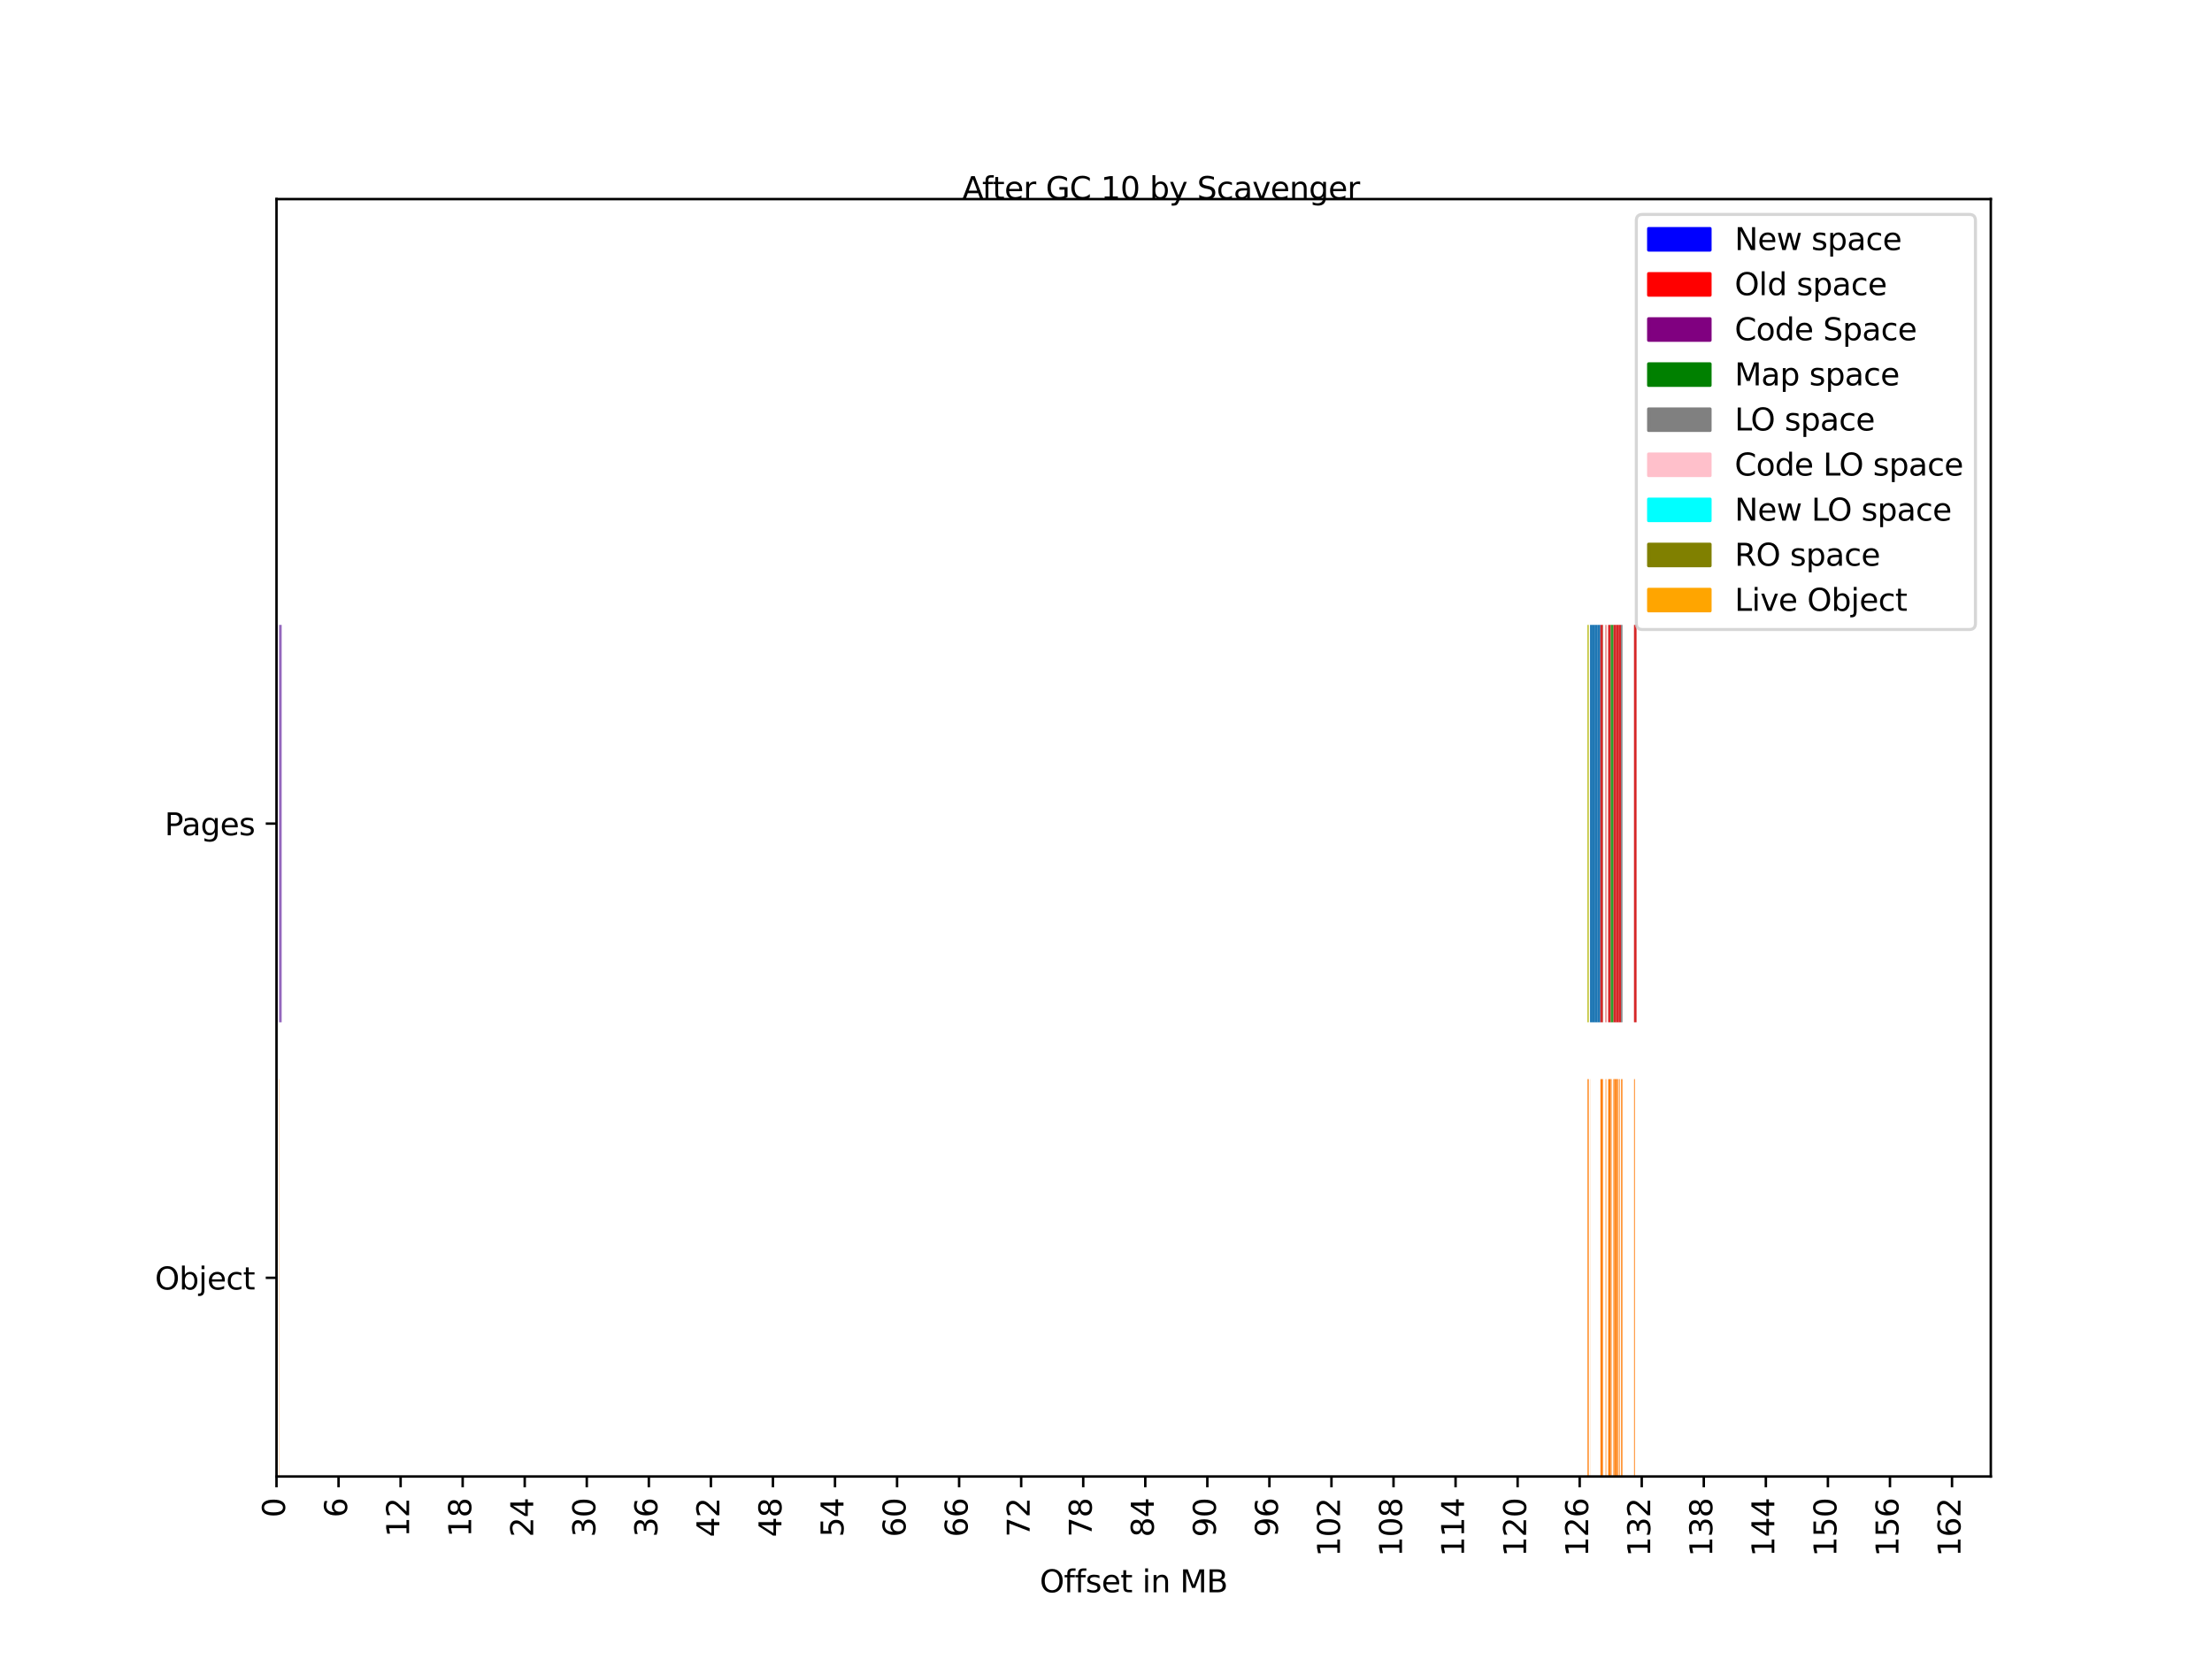 <?xml version="1.0" encoding="utf-8" standalone="no"?>
<!DOCTYPE svg PUBLIC "-//W3C//DTD SVG 1.1//EN"
  "http://www.w3.org/Graphics/SVG/1.1/DTD/svg11.dtd">
<svg height="540pt" version="1.1" viewBox="0 0 720 540" width="720pt" xmlns="http://www.w3.org/2000/svg" xmlns:xlink="http://www.w3.org/1999/xlink">
 <defs>
  <style type="text/css">*{stroke-linecap:butt;stroke-linejoin:round;}</style>
 </defs>
 <g id="figure_1">
  <g id="patch_1">
   <path d="M 0 540 
L 720 540 
L 720 0 
L 0 0 
z
" style="fill:#ffffff;"/>
  </g>
  <g id="axes_1">
   <g id="patch_2">
    <path d="M 90 480.6 
L 648 480.6 
L 648 64.8 
L 90 64.8 
z
" style="fill:#ffffff;"/>
   </g>
   <g id="BrokenBarHCollection_1">
    <path clip-path="url(#pa0521a12d8)" d="M 517.548 332.76 
L 517.548 203.4 
L 518.389 203.4 
L 518.389 332.76 
L 517.548 332.76 
z
" style="fill:#1f77b4;"/>
    <path clip-path="url(#pa0521a12d8)" d="M 518.389 332.76 
L 518.389 203.4 
L 519.231 203.4 
L 519.231 332.76 
L 518.389 332.76 
z
" style="fill:#1f77b4;"/>
    <path clip-path="url(#pa0521a12d8)" d="M 519.231 332.76 
L 519.231 203.4 
L 520.072 203.4 
L 520.072 332.76 
L 519.231 332.76 
z
" style="fill:#1f77b4;"/>
    <path clip-path="url(#pa0521a12d8)" d="M 520.072 332.76 
L 520.072 203.4 
L 520.914 203.4 
L 520.914 332.76 
L 520.072 332.76 
z
" style="fill:#1f77b4;"/>
   </g>
   <g id="BrokenBarHCollection_2">
    <path clip-path="url(#pa0521a12d8)" d="M 520.914 332.76 
L 520.914 203.4 
L 521.756 203.4 
L 521.756 332.76 
L 520.914 332.76 
z
" style="fill:#d62728;"/>
    <path clip-path="url(#pa0521a12d8)" d="M 522.597 332.76 
L 522.597 203.4 
L 522.847 203.4 
L 522.847 332.76 
L 522.597 332.76 
z
" style="fill:#d62728;"/>
    <path clip-path="url(#pa0521a12d8)" d="M 525.964 332.76 
L 525.964 203.4 
L 526.805 203.4 
L 526.805 332.76 
L 525.964 332.76 
z
" style="fill:#d62728;"/>
    <path clip-path="url(#pa0521a12d8)" d="M 525.122 332.76 
L 525.122 203.4 
L 525.964 203.4 
L 525.964 332.76 
L 525.122 332.76 
z
" style="fill:#d62728;"/>
    <path clip-path="url(#pa0521a12d8)" d="M 523.439 332.76 
L 523.439 203.4 
L 524.281 203.4 
L 524.281 332.76 
L 523.439 332.76 
z
" style="fill:#d62728;"/>
    <path clip-path="url(#pa0521a12d8)" d="M 531.855 332.76 
L 531.855 203.4 
L 532.697 203.4 
L 532.697 332.76 
L 531.855 332.76 
z
" style="fill:#d62728;"/>
    <path clip-path="url(#pa0521a12d8)" d="M 526.805 332.76 
L 526.805 203.4 
L 527.647 203.4 
L 527.647 332.76 
L 526.805 332.76 
z
" style="fill:#d62728;"/>
   </g>
   <g id="BrokenBarHCollection_3">
    <path clip-path="url(#pa0521a12d8)" d="M 90 332.76 
L 90 203.4 
L 90.276 203.4 
L 90.276 332.76 
L 90 332.76 
z
" style="fill:#9467bd;"/>
    <path clip-path="url(#pa0521a12d8)" d="M 90.842 332.76 
L 90.842 203.4 
L 91.683 203.4 
L 91.683 332.76 
L 90.842 332.76 
z
" style="fill:#9467bd;"/>
   </g>
   <g id="BrokenBarHCollection_4">
    <path clip-path="url(#pa0521a12d8)" d="M 521.756 332.76 
L 521.756 203.4 
L 521.795 203.4 
L 521.795 332.76 
L 521.756 332.76 
z
" style="fill:#2ca02c;"/>
    <path clip-path="url(#pa0521a12d8)" d="M 524.281 332.76 
L 524.281 203.4 
L 525.122 203.4 
L 525.122 332.76 
L 524.281 332.76 
z
" style="fill:#2ca02c;"/>
   </g>
   <g id="BrokenBarHCollection_5">
    <path clip-path="url(#pa0521a12d8)" d="M 527.647 332.76 
L 527.647 203.4 
L 528.107 203.4 
L 528.107 332.76 
L 527.647 332.76 
z
" style="fill:#7f7f7f;"/>
   </g>
   <g id="BrokenBarHCollection_6"/>
   <g id="BrokenBarHCollection_7"/>
   <g id="BrokenBarHCollection_8">
    <path clip-path="url(#pa0521a12d8)" d="M 516.706 332.76 
L 516.706 203.4 
L 517.14 203.4 
L 517.14 332.76 
L 516.706 332.76 
z
" style="fill:#bcbd22;"/>
   </g>
   <g id="BrokenBarHCollection_9">
    <path clip-path="url(#pa0521a12d8)" d="M 517.574 480.6 
L 517.574 351.24 
L 517.61 351.24 
L 517.61 480.6 
L 517.574 480.6 
z
" style="fill:#ff7f0e;"/>
   </g>
   <g id="BrokenBarHCollection_10">
    <path clip-path="url(#pa0521a12d8)" d="M 520.94 480.6 
L 520.94 351.24 
L 521.755 351.24 
L 521.755 480.6 
L 520.94 480.6 
z
" style="fill:#ff7f0e;"/>
    <path clip-path="url(#pa0521a12d8)" d="M 522.624 480.6 
L 522.624 351.24 
L 522.839 351.24 
L 522.839 480.6 
L 522.624 480.6 
z
" style="fill:#ff7f0e;"/>
    <path clip-path="url(#pa0521a12d8)" d="M 525.99 480.6 
L 525.99 351.24 
L 526.451 351.24 
L 526.451 480.6 
L 525.99 480.6 
z
" style="fill:#ff7f0e;"/>
    <path clip-path="url(#pa0521a12d8)" d="M 526.45 480.6 
L 526.45 351.24 
L 526.451 351.24 
L 526.451 480.6 
L 526.45 480.6 
z
" style="fill:#ff7f0e;"/>
    <path clip-path="url(#pa0521a12d8)" d="M 526.45 480.6 
L 526.45 351.24 
L 526.452 351.24 
L 526.452 480.6 
L 526.45 480.6 
z
" style="fill:#ff7f0e;"/>
    <path clip-path="url(#pa0521a12d8)" d="M 526.454 480.6 
L 526.454 351.24 
L 526.454 351.24 
L 526.454 480.6 
L 526.454 480.6 
z
" style="fill:#ff7f0e;"/>
    <path clip-path="url(#pa0521a12d8)" d="M 526.454 480.6 
L 526.454 351.24 
L 526.454 351.24 
L 526.454 480.6 
L 526.454 480.6 
z
" style="fill:#ff7f0e;"/>
    <path clip-path="url(#pa0521a12d8)" d="M 526.454 480.6 
L 526.454 351.24 
L 526.458 351.24 
L 526.458 480.6 
L 526.454 480.6 
z
" style="fill:#ff7f0e;"/>
    <path clip-path="url(#pa0521a12d8)" d="M 526.457 480.6 
L 526.457 351.24 
L 526.459 351.24 
L 526.459 480.6 
L 526.457 480.6 
z
" style="fill:#ff7f0e;"/>
    <path clip-path="url(#pa0521a12d8)" d="M 526.46 480.6 
L 526.46 351.24 
L 526.46 351.24 
L 526.46 480.6 
L 526.46 480.6 
z
" style="fill:#ff7f0e;"/>
    <path clip-path="url(#pa0521a12d8)" d="M 526.46 480.6 
L 526.46 351.24 
L 526.464 351.24 
L 526.464 480.6 
L 526.46 480.6 
z
" style="fill:#ff7f0e;"/>
    <path clip-path="url(#pa0521a12d8)" d="M 526.464 480.6 
L 526.464 351.24 
L 526.466 351.24 
L 526.466 480.6 
L 526.464 480.6 
z
" style="fill:#ff7f0e;"/>
    <path clip-path="url(#pa0521a12d8)" d="M 526.467 480.6 
L 526.467 351.24 
L 526.467 351.24 
L 526.467 480.6 
L 526.467 480.6 
z
" style="fill:#ff7f0e;"/>
    <path clip-path="url(#pa0521a12d8)" d="M 526.467 480.6 
L 526.467 351.24 
L 526.467 351.24 
L 526.467 480.6 
L 526.467 480.6 
z
" style="fill:#ff7f0e;"/>
    <path clip-path="url(#pa0521a12d8)" d="M 526.467 480.6 
L 526.467 351.24 
L 526.47 351.24 
L 526.47 480.6 
L 526.467 480.6 
z
" style="fill:#ff7f0e;"/>
    <path clip-path="url(#pa0521a12d8)" d="M 526.47 480.6 
L 526.47 351.24 
L 526.471 351.24 
L 526.471 480.6 
L 526.47 480.6 
z
" style="fill:#ff7f0e;"/>
    <path clip-path="url(#pa0521a12d8)" d="M 526.47 480.6 
L 526.47 351.24 
L 526.473 351.24 
L 526.473 480.6 
L 526.47 480.6 
z
" style="fill:#ff7f0e;"/>
    <path clip-path="url(#pa0521a12d8)" d="M 526.473 480.6 
L 526.473 351.24 
L 526.477 351.24 
L 526.477 480.6 
L 526.473 480.6 
z
" style="fill:#ff7f0e;"/>
    <path clip-path="url(#pa0521a12d8)" d="M 526.477 480.6 
L 526.477 351.24 
L 526.482 351.24 
L 526.482 480.6 
L 526.477 480.6 
z
" style="fill:#ff7f0e;"/>
    <path clip-path="url(#pa0521a12d8)" d="M 526.483 480.6 
L 526.483 351.24 
L 526.488 351.24 
L 526.488 480.6 
L 526.483 480.6 
z
" style="fill:#ff7f0e;"/>
    <path clip-path="url(#pa0521a12d8)" d="M 526.487 480.6 
L 526.487 351.24 
L 526.493 351.24 
L 526.493 480.6 
L 526.487 480.6 
z
" style="fill:#ff7f0e;"/>
    <path clip-path="url(#pa0521a12d8)" d="M 526.496 480.6 
L 526.496 351.24 
L 526.497 351.24 
L 526.497 480.6 
L 526.496 480.6 
z
" style="fill:#ff7f0e;"/>
    <path clip-path="url(#pa0521a12d8)" d="M 526.496 480.6 
L 526.496 351.24 
L 526.505 351.24 
L 526.505 480.6 
L 526.496 480.6 
z
" style="fill:#ff7f0e;"/>
    <path clip-path="url(#pa0521a12d8)" d="M 526.506 480.6 
L 526.506 351.24 
L 526.506 351.24 
L 526.506 480.6 
L 526.506 480.6 
z
" style="fill:#ff7f0e;"/>
    <path clip-path="url(#pa0521a12d8)" d="M 526.506 480.6 
L 526.506 351.24 
L 526.507 351.24 
L 526.507 480.6 
L 526.506 480.6 
z
" style="fill:#ff7f0e;"/>
    <path clip-path="url(#pa0521a12d8)" d="M 526.506 480.6 
L 526.506 351.24 
L 526.506 351.24 
L 526.506 480.6 
L 526.506 480.6 
z
" style="fill:#ff7f0e;"/>
    <path clip-path="url(#pa0521a12d8)" d="M 526.506 480.6 
L 526.506 351.24 
L 526.544 351.24 
L 526.544 480.6 
L 526.506 480.6 
z
" style="fill:#ff7f0e;"/>
    <path clip-path="url(#pa0521a12d8)" d="M 526.542 480.6 
L 526.542 351.24 
L 526.564 351.24 
L 526.564 480.6 
L 526.542 480.6 
z
" style="fill:#ff7f0e;"/>
    <path clip-path="url(#pa0521a12d8)" d="M 526.565 480.6 
L 526.565 351.24 
L 526.638 351.24 
L 526.638 480.6 
L 526.565 480.6 
z
" style="fill:#ff7f0e;"/>
    <path clip-path="url(#pa0521a12d8)" d="M 526.638 480.6 
L 526.638 351.24 
L 526.683 351.24 
L 526.683 480.6 
L 526.638 480.6 
z
" style="fill:#ff7f0e;"/>
    <path clip-path="url(#pa0521a12d8)" d="M 525.148 480.6 
L 525.148 351.24 
L 525.361 351.24 
L 525.361 480.6 
L 525.148 480.6 
z
" style="fill:#ff7f0e;"/>
    <path clip-path="url(#pa0521a12d8)" d="M 525.359 480.6 
L 525.359 351.24 
L 525.359 351.24 
L 525.359 480.6 
L 525.359 480.6 
z
" style="fill:#ff7f0e;"/>
    <path clip-path="url(#pa0521a12d8)" d="M 525.359 480.6 
L 525.359 351.24 
L 525.422 351.24 
L 525.422 480.6 
L 525.359 480.6 
z
" style="fill:#ff7f0e;"/>
    <path clip-path="url(#pa0521a12d8)" d="M 525.425 480.6 
L 525.425 351.24 
L 525.425 351.24 
L 525.425 480.6 
L 525.425 480.6 
z
" style="fill:#ff7f0e;"/>
    <path clip-path="url(#pa0521a12d8)" d="M 525.425 480.6 
L 525.425 351.24 
L 525.45 351.24 
L 525.45 480.6 
L 525.425 480.6 
z
" style="fill:#ff7f0e;"/>
    <path clip-path="url(#pa0521a12d8)" d="M 525.448 480.6 
L 525.448 351.24 
L 525.448 351.24 
L 525.448 480.6 
L 525.448 480.6 
z
" style="fill:#ff7f0e;"/>
    <path clip-path="url(#pa0521a12d8)" d="M 525.448 480.6 
L 525.448 351.24 
L 525.448 351.24 
L 525.448 480.6 
L 525.448 480.6 
z
" style="fill:#ff7f0e;"/>
    <path clip-path="url(#pa0521a12d8)" d="M 525.448 480.6 
L 525.448 351.24 
L 525.48 351.24 
L 525.48 480.6 
L 525.448 480.6 
z
" style="fill:#ff7f0e;"/>
    <path clip-path="url(#pa0521a12d8)" d="M 525.481 480.6 
L 525.481 351.24 
L 525.481 351.24 
L 525.481 480.6 
L 525.481 480.6 
z
" style="fill:#ff7f0e;"/>
    <path clip-path="url(#pa0521a12d8)" d="M 525.481 480.6 
L 525.481 351.24 
L 525.961 351.24 
L 525.961 480.6 
L 525.481 480.6 
z
" style="fill:#ff7f0e;"/>
    <path clip-path="url(#pa0521a12d8)" d="M 523.465 480.6 
L 523.465 351.24 
L 524.162 351.24 
L 524.162 480.6 
L 523.465 480.6 
z
" style="fill:#ff7f0e;"/>
    <path clip-path="url(#pa0521a12d8)" d="M 524.162 480.6 
L 524.162 351.24 
L 524.163 351.24 
L 524.163 480.6 
L 524.162 480.6 
z
" style="fill:#ff7f0e;"/>
    <path clip-path="url(#pa0521a12d8)" d="M 524.162 480.6 
L 524.162 351.24 
L 524.174 351.24 
L 524.174 480.6 
L 524.162 480.6 
z
" style="fill:#ff7f0e;"/>
    <path clip-path="url(#pa0521a12d8)" d="M 524.175 480.6 
L 524.175 351.24 
L 524.182 351.24 
L 524.182 480.6 
L 524.175 480.6 
z
" style="fill:#ff7f0e;"/>
    <path clip-path="url(#pa0521a12d8)" d="M 524.182 480.6 
L 524.182 351.24 
L 524.197 351.24 
L 524.197 480.6 
L 524.182 480.6 
z
" style="fill:#ff7f0e;"/>
    <path clip-path="url(#pa0521a12d8)" d="M 524.198 480.6 
L 524.198 351.24 
L 524.198 351.24 
L 524.198 480.6 
L 524.198 480.6 
z
" style="fill:#ff7f0e;"/>
    <path clip-path="url(#pa0521a12d8)" d="M 524.198 480.6 
L 524.198 351.24 
L 524.198 351.24 
L 524.198 480.6 
L 524.198 480.6 
z
" style="fill:#ff7f0e;"/>
    <path clip-path="url(#pa0521a12d8)" d="M 524.198 480.6 
L 524.198 351.24 
L 524.198 351.24 
L 524.198 480.6 
L 524.198 480.6 
z
" style="fill:#ff7f0e;"/>
    <path clip-path="url(#pa0521a12d8)" d="M 524.198 480.6 
L 524.198 351.24 
L 524.199 351.24 
L 524.199 480.6 
L 524.198 480.6 
z
" style="fill:#ff7f0e;"/>
    <path clip-path="url(#pa0521a12d8)" d="M 524.198 480.6 
L 524.198 351.24 
L 524.198 351.24 
L 524.198 480.6 
L 524.198 480.6 
z
" style="fill:#ff7f0e;"/>
    <path clip-path="url(#pa0521a12d8)" d="M 524.198 480.6 
L 524.198 351.24 
L 524.199 351.24 
L 524.199 480.6 
L 524.198 480.6 
z
" style="fill:#ff7f0e;"/>
    <path clip-path="url(#pa0521a12d8)" d="M 524.198 480.6 
L 524.198 351.24 
L 524.199 351.24 
L 524.199 480.6 
L 524.198 480.6 
z
" style="fill:#ff7f0e;"/>
    <path clip-path="url(#pa0521a12d8)" d="M 524.198 480.6 
L 524.198 351.24 
L 524.199 351.24 
L 524.199 480.6 
L 524.198 480.6 
z
" style="fill:#ff7f0e;"/>
    <path clip-path="url(#pa0521a12d8)" d="M 524.198 480.6 
L 524.198 351.24 
L 524.199 351.24 
L 524.199 480.6 
L 524.198 480.6 
z
" style="fill:#ff7f0e;"/>
    <path clip-path="url(#pa0521a12d8)" d="M 524.198 480.6 
L 524.198 351.24 
L 524.198 351.24 
L 524.198 480.6 
L 524.198 480.6 
z
" style="fill:#ff7f0e;"/>
    <path clip-path="url(#pa0521a12d8)" d="M 524.198 480.6 
L 524.198 351.24 
L 524.199 351.24 
L 524.199 480.6 
L 524.198 480.6 
z
" style="fill:#ff7f0e;"/>
    <path clip-path="url(#pa0521a12d8)" d="M 524.202 480.6 
L 524.202 351.24 
L 524.202 351.24 
L 524.202 480.6 
L 524.202 480.6 
z
" style="fill:#ff7f0e;"/>
    <path clip-path="url(#pa0521a12d8)" d="M 524.202 480.6 
L 524.202 351.24 
L 524.202 351.24 
L 524.202 480.6 
L 524.202 480.6 
z
" style="fill:#ff7f0e;"/>
    <path clip-path="url(#pa0521a12d8)" d="M 524.202 480.6 
L 524.202 351.24 
L 524.202 351.24 
L 524.202 480.6 
L 524.202 480.6 
z
" style="fill:#ff7f0e;"/>
    <path clip-path="url(#pa0521a12d8)" d="M 524.202 480.6 
L 524.202 351.24 
L 524.223 351.24 
L 524.223 480.6 
L 524.202 480.6 
z
" style="fill:#ff7f0e;"/>
    <path clip-path="url(#pa0521a12d8)" d="M 524.221 480.6 
L 524.221 351.24 
L 524.242 351.24 
L 524.242 480.6 
L 524.221 480.6 
z
" style="fill:#ff7f0e;"/>
    <path clip-path="url(#pa0521a12d8)" d="M 524.244 480.6 
L 524.244 351.24 
L 524.245 351.24 
L 524.245 480.6 
L 524.244 480.6 
z
" style="fill:#ff7f0e;"/>
    <path clip-path="url(#pa0521a12d8)" d="M 524.244 480.6 
L 524.244 351.24 
L 524.245 351.24 
L 524.245 480.6 
L 524.244 480.6 
z
" style="fill:#ff7f0e;"/>
    <path clip-path="url(#pa0521a12d8)" d="M 524.244 480.6 
L 524.244 351.24 
L 524.245 351.24 
L 524.245 480.6 
L 524.244 480.6 
z
" style="fill:#ff7f0e;"/>
    <path clip-path="url(#pa0521a12d8)" d="M 524.244 480.6 
L 524.244 351.24 
L 524.245 351.24 
L 524.245 480.6 
L 524.244 480.6 
z
" style="fill:#ff7f0e;"/>
    <path clip-path="url(#pa0521a12d8)" d="M 524.244 480.6 
L 524.244 351.24 
L 524.245 351.24 
L 524.245 480.6 
L 524.244 480.6 
z
" style="fill:#ff7f0e;"/>
    <path clip-path="url(#pa0521a12d8)" d="M 524.248 480.6 
L 524.248 351.24 
L 524.248 351.24 
L 524.248 480.6 
L 524.248 480.6 
z
" style="fill:#ff7f0e;"/>
    <path clip-path="url(#pa0521a12d8)" d="M 524.248 480.6 
L 524.248 351.24 
L 524.248 351.24 
L 524.248 480.6 
L 524.248 480.6 
z
" style="fill:#ff7f0e;"/>
    <path clip-path="url(#pa0521a12d8)" d="M 524.248 480.6 
L 524.248 351.24 
L 524.248 351.24 
L 524.248 480.6 
L 524.248 480.6 
z
" style="fill:#ff7f0e;"/>
    <path clip-path="url(#pa0521a12d8)" d="M 524.248 480.6 
L 524.248 351.24 
L 524.25 351.24 
L 524.25 480.6 
L 524.248 480.6 
z
" style="fill:#ff7f0e;"/>
    <path clip-path="url(#pa0521a12d8)" d="M 524.251 480.6 
L 524.251 351.24 
L 524.252 351.24 
L 524.252 480.6 
L 524.251 480.6 
z
" style="fill:#ff7f0e;"/>
    <path clip-path="url(#pa0521a12d8)" d="M 524.251 480.6 
L 524.251 351.24 
L 524.272 351.24 
L 524.272 480.6 
L 524.251 480.6 
z
" style="fill:#ff7f0e;"/>
    <path clip-path="url(#pa0521a12d8)" d="M 524.274 480.6 
L 524.274 351.24 
L 524.28 351.24 
L 524.28 480.6 
L 524.274 480.6 
z
" style="fill:#ff7f0e;"/>
    <path clip-path="url(#pa0521a12d8)" d="M 531.882 480.6 
L 531.882 351.24 
L 532.148 351.24 
L 532.148 480.6 
L 531.882 480.6 
z
" style="fill:#ff7f0e;"/>
    <path clip-path="url(#pa0521a12d8)" d="M 526.832 480.6 
L 526.832 351.24 
L 526.832 351.24 
L 526.832 480.6 
L 526.832 480.6 
z
" style="fill:#ff7f0e;"/>
    <path clip-path="url(#pa0521a12d8)" d="M 526.832 480.6 
L 526.832 351.24 
L 526.834 351.24 
L 526.834 480.6 
L 526.832 480.6 
z
" style="fill:#ff7f0e;"/>
    <path clip-path="url(#pa0521a12d8)" d="M 526.937 480.6 
L 526.937 351.24 
L 527.22 351.24 
L 527.22 480.6 
L 526.937 480.6 
z
" style="fill:#ff7f0e;"/>
   </g>
   <g id="BrokenBarHCollection_11">
    <path clip-path="url(#pa0521a12d8)" d="M 90.053 480.6 
L 90.053 351.24 
L 90.263 351.24 
L 90.263 480.6 
L 90.053 480.6 
z
" style="fill:#ff7f0e;"/>
    <path clip-path="url(#pa0521a12d8)" d="M 90.894 480.6 
L 90.894 351.24 
L 90.972 351.24 
L 90.972 480.6 
L 90.894 480.6 
z
" style="fill:#ff7f0e;"/>
   </g>
   <g id="BrokenBarHCollection_12">
    <path clip-path="url(#pa0521a12d8)" d="M 521.782 480.6 
L 521.782 351.24 
L 521.782 351.24 
L 521.782 480.6 
L 521.782 480.6 
z
" style="fill:#ff7f0e;"/>
    <path clip-path="url(#pa0521a12d8)" d="M 524.307 480.6 
L 524.307 351.24 
L 524.572 351.24 
L 524.572 480.6 
L 524.307 480.6 
z
" style="fill:#ff7f0e;"/>
   </g>
   <g id="BrokenBarHCollection_13">
    <path clip-path="url(#pa0521a12d8)" d="M 527.673 480.6 
L 527.673 351.24 
L 528.094 351.24 
L 528.094 480.6 
L 527.673 480.6 
z
" style="fill:#ff7f0e;"/>
   </g>
   <g id="BrokenBarHCollection_14"/>
   <g id="BrokenBarHCollection_15"/>
   <g id="BrokenBarHCollection_16">
    <path clip-path="url(#pa0521a12d8)" d="M 516.732 480.6 
L 516.732 351.24 
L 517.138 351.24 
L 517.138 480.6 
L 516.732 480.6 
z
" style="fill:#ff7f0e;"/>
   </g>
   <g id="matplotlib.axis_1">
    <g id="xtick_1">
     <g id="line2d_1">
      <defs>
       <path d="M 0 0 
L 0 3.5 
" id="m5ff5ad3d95" style="stroke:#000000;stroke-width:0.8;"/>
      </defs>
      <g>
       <use style="stroke:#000000;stroke-width:0.8;" x="90" xlink:href="#m5ff5ad3d95" y="480.6"/>
      </g>
     </g>
     <g id="text_1">
      <!-- 0 -->
      <g transform="translate(92.759 493.962)rotate(-90)scale(0.1 -0.1)">
       <defs>
        <path d="M 2034 4250 
Q 1547 4250 1301 3770 
Q 1056 3291 1056 2328 
Q 1056 1369 1301 889 
Q 1547 409 2034 409 
Q 2525 409 2770 889 
Q 3016 1369 3016 2328 
Q 3016 3291 2770 3770 
Q 2525 4250 2034 4250 
z
M 2034 4750 
Q 2819 4750 3233 4129 
Q 3647 3509 3647 2328 
Q 3647 1150 3233 529 
Q 2819 -91 2034 -91 
Q 1250 -91 836 529 
Q 422 1150 422 2328 
Q 422 3509 836 4129 
Q 1250 4750 2034 4750 
z
" id="DejaVuSans-30" transform="scale(0.016)"/>
       </defs>
       <use xlink:href="#DejaVuSans-30"/>
      </g>
     </g>
    </g>
    <g id="xtick_2">
     <g id="line2d_2">
      <g>
       <use style="stroke:#000000;stroke-width:0.8;" x="110.199" xlink:href="#m5ff5ad3d95" y="480.6"/>
      </g>
     </g>
     <g id="text_2">
      <!-- 6 -->
      <g transform="translate(112.958 493.962)rotate(-90)scale(0.1 -0.1)">
       <defs>
        <path d="M 2113 2584 
Q 1688 2584 1439 2293 
Q 1191 2003 1191 1497 
Q 1191 994 1439 701 
Q 1688 409 2113 409 
Q 2538 409 2786 701 
Q 3034 994 3034 1497 
Q 3034 2003 2786 2293 
Q 2538 2584 2113 2584 
z
M 3366 4563 
L 3366 3988 
Q 3128 4100 2886 4159 
Q 2644 4219 2406 4219 
Q 1781 4219 1451 3797 
Q 1122 3375 1075 2522 
Q 1259 2794 1537 2939 
Q 1816 3084 2150 3084 
Q 2853 3084 3261 2657 
Q 3669 2231 3669 1497 
Q 3669 778 3244 343 
Q 2819 -91 2113 -91 
Q 1303 -91 875 529 
Q 447 1150 447 2328 
Q 447 3434 972 4092 
Q 1497 4750 2381 4750 
Q 2619 4750 2861 4703 
Q 3103 4656 3366 4563 
z
" id="DejaVuSans-36" transform="scale(0.016)"/>
       </defs>
       <use xlink:href="#DejaVuSans-36"/>
      </g>
     </g>
    </g>
    <g id="xtick_3">
     <g id="line2d_3">
      <g>
       <use style="stroke:#000000;stroke-width:0.8;" x="130.398" xlink:href="#m5ff5ad3d95" y="480.6"/>
      </g>
     </g>
     <g id="text_3">
      <!-- 12 -->
      <g transform="translate(133.158 500.325)rotate(-90)scale(0.1 -0.1)">
       <defs>
        <path d="M 794 531 
L 1825 531 
L 1825 4091 
L 703 3866 
L 703 4441 
L 1819 4666 
L 2450 4666 
L 2450 531 
L 3481 531 
L 3481 0 
L 794 0 
L 794 531 
z
" id="DejaVuSans-31" transform="scale(0.016)"/>
        <path d="M 1228 531 
L 3431 531 
L 3431 0 
L 469 0 
L 469 531 
Q 828 903 1448 1529 
Q 2069 2156 2228 2338 
Q 2531 2678 2651 2914 
Q 2772 3150 2772 3378 
Q 2772 3750 2511 3984 
Q 2250 4219 1831 4219 
Q 1534 4219 1204 4116 
Q 875 4013 500 3803 
L 500 4441 
Q 881 4594 1212 4672 
Q 1544 4750 1819 4750 
Q 2544 4750 2975 4387 
Q 3406 4025 3406 3419 
Q 3406 3131 3298 2873 
Q 3191 2616 2906 2266 
Q 2828 2175 2409 1742 
Q 1991 1309 1228 531 
z
" id="DejaVuSans-32" transform="scale(0.016)"/>
       </defs>
       <use xlink:href="#DejaVuSans-31"/>
       <use x="63.623" xlink:href="#DejaVuSans-32"/>
      </g>
     </g>
    </g>
    <g id="xtick_4">
     <g id="line2d_4">
      <g>
       <use style="stroke:#000000;stroke-width:0.8;" x="150.597" xlink:href="#m5ff5ad3d95" y="480.6"/>
      </g>
     </g>
     <g id="text_4">
      <!-- 18 -->
      <g transform="translate(153.357 500.325)rotate(-90)scale(0.1 -0.1)">
       <defs>
        <path d="M 2034 2216 
Q 1584 2216 1326 1975 
Q 1069 1734 1069 1313 
Q 1069 891 1326 650 
Q 1584 409 2034 409 
Q 2484 409 2743 651 
Q 3003 894 3003 1313 
Q 3003 1734 2745 1975 
Q 2488 2216 2034 2216 
z
M 1403 2484 
Q 997 2584 770 2862 
Q 544 3141 544 3541 
Q 544 4100 942 4425 
Q 1341 4750 2034 4750 
Q 2731 4750 3128 4425 
Q 3525 4100 3525 3541 
Q 3525 3141 3298 2862 
Q 3072 2584 2669 2484 
Q 3125 2378 3379 2068 
Q 3634 1759 3634 1313 
Q 3634 634 3220 271 
Q 2806 -91 2034 -91 
Q 1263 -91 848 271 
Q 434 634 434 1313 
Q 434 1759 690 2068 
Q 947 2378 1403 2484 
z
M 1172 3481 
Q 1172 3119 1398 2916 
Q 1625 2713 2034 2713 
Q 2441 2713 2670 2916 
Q 2900 3119 2900 3481 
Q 2900 3844 2670 4047 
Q 2441 4250 2034 4250 
Q 1625 4250 1398 4047 
Q 1172 3844 1172 3481 
z
" id="DejaVuSans-38" transform="scale(0.016)"/>
       </defs>
       <use xlink:href="#DejaVuSans-31"/>
       <use x="63.623" xlink:href="#DejaVuSans-38"/>
      </g>
     </g>
    </g>
    <g id="xtick_5">
     <g id="line2d_5">
      <g>
       <use style="stroke:#000000;stroke-width:0.8;" x="170.796" xlink:href="#m5ff5ad3d95" y="480.6"/>
      </g>
     </g>
     <g id="text_5">
      <!-- 24 -->
      <g transform="translate(173.556 500.325)rotate(-90)scale(0.1 -0.1)">
       <defs>
        <path d="M 2419 4116 
L 825 1625 
L 2419 1625 
L 2419 4116 
z
M 2253 4666 
L 3047 4666 
L 3047 1625 
L 3713 1625 
L 3713 1100 
L 3047 1100 
L 3047 0 
L 2419 0 
L 2419 1100 
L 313 1100 
L 313 1709 
L 2253 4666 
z
" id="DejaVuSans-34" transform="scale(0.016)"/>
       </defs>
       <use xlink:href="#DejaVuSans-32"/>
       <use x="63.623" xlink:href="#DejaVuSans-34"/>
      </g>
     </g>
    </g>
    <g id="xtick_6">
     <g id="line2d_6">
      <g>
       <use style="stroke:#000000;stroke-width:0.8;" x="190.995" xlink:href="#m5ff5ad3d95" y="480.6"/>
      </g>
     </g>
     <g id="text_6">
      <!-- 30 -->
      <g transform="translate(193.755 500.325)rotate(-90)scale(0.1 -0.1)">
       <defs>
        <path d="M 2597 2516 
Q 3050 2419 3304 2112 
Q 3559 1806 3559 1356 
Q 3559 666 3084 287 
Q 2609 -91 1734 -91 
Q 1441 -91 1130 -33 
Q 819 25 488 141 
L 488 750 
Q 750 597 1062 519 
Q 1375 441 1716 441 
Q 2309 441 2620 675 
Q 2931 909 2931 1356 
Q 2931 1769 2642 2001 
Q 2353 2234 1838 2234 
L 1294 2234 
L 1294 2753 
L 1863 2753 
Q 2328 2753 2575 2939 
Q 2822 3125 2822 3475 
Q 2822 3834 2567 4026 
Q 2313 4219 1838 4219 
Q 1578 4219 1281 4162 
Q 984 4106 628 3988 
L 628 4550 
Q 988 4650 1302 4700 
Q 1616 4750 1894 4750 
Q 2613 4750 3031 4423 
Q 3450 4097 3450 3541 
Q 3450 3153 3228 2886 
Q 3006 2619 2597 2516 
z
" id="DejaVuSans-33" transform="scale(0.016)"/>
       </defs>
       <use xlink:href="#DejaVuSans-33"/>
       <use x="63.623" xlink:href="#DejaVuSans-30"/>
      </g>
     </g>
    </g>
    <g id="xtick_7">
     <g id="line2d_7">
      <g>
       <use style="stroke:#000000;stroke-width:0.8;" x="211.195" xlink:href="#m5ff5ad3d95" y="480.6"/>
      </g>
     </g>
     <g id="text_7">
      <!-- 36 -->
      <g transform="translate(213.954 500.325)rotate(-90)scale(0.1 -0.1)">
       <use xlink:href="#DejaVuSans-33"/>
       <use x="63.623" xlink:href="#DejaVuSans-36"/>
      </g>
     </g>
    </g>
    <g id="xtick_8">
     <g id="line2d_8">
      <g>
       <use style="stroke:#000000;stroke-width:0.8;" x="231.394" xlink:href="#m5ff5ad3d95" y="480.6"/>
      </g>
     </g>
     <g id="text_8">
      <!-- 42 -->
      <g transform="translate(234.153 500.325)rotate(-90)scale(0.1 -0.1)">
       <use xlink:href="#DejaVuSans-34"/>
       <use x="63.623" xlink:href="#DejaVuSans-32"/>
      </g>
     </g>
    </g>
    <g id="xtick_9">
     <g id="line2d_9">
      <g>
       <use style="stroke:#000000;stroke-width:0.8;" x="251.593" xlink:href="#m5ff5ad3d95" y="480.6"/>
      </g>
     </g>
     <g id="text_9">
      <!-- 48 -->
      <g transform="translate(254.352 500.325)rotate(-90)scale(0.1 -0.1)">
       <use xlink:href="#DejaVuSans-34"/>
       <use x="63.623" xlink:href="#DejaVuSans-38"/>
      </g>
     </g>
    </g>
    <g id="xtick_10">
     <g id="line2d_10">
      <g>
       <use style="stroke:#000000;stroke-width:0.8;" x="271.792" xlink:href="#m5ff5ad3d95" y="480.6"/>
      </g>
     </g>
     <g id="text_10">
      <!-- 54 -->
      <g transform="translate(274.551 500.325)rotate(-90)scale(0.1 -0.1)">
       <defs>
        <path d="M 691 4666 
L 3169 4666 
L 3169 4134 
L 1269 4134 
L 1269 2991 
Q 1406 3038 1543 3061 
Q 1681 3084 1819 3084 
Q 2600 3084 3056 2656 
Q 3513 2228 3513 1497 
Q 3513 744 3044 326 
Q 2575 -91 1722 -91 
Q 1428 -91 1123 -41 
Q 819 9 494 109 
L 494 744 
Q 775 591 1075 516 
Q 1375 441 1709 441 
Q 2250 441 2565 725 
Q 2881 1009 2881 1497 
Q 2881 1984 2565 2268 
Q 2250 2553 1709 2553 
Q 1456 2553 1204 2497 
Q 953 2441 691 2322 
L 691 4666 
z
" id="DejaVuSans-35" transform="scale(0.016)"/>
       </defs>
       <use xlink:href="#DejaVuSans-35"/>
       <use x="63.623" xlink:href="#DejaVuSans-34"/>
      </g>
     </g>
    </g>
    <g id="xtick_11">
     <g id="line2d_11">
      <g>
       <use style="stroke:#000000;stroke-width:0.8;" x="291.991" xlink:href="#m5ff5ad3d95" y="480.6"/>
      </g>
     </g>
     <g id="text_11">
      <!-- 60 -->
      <g transform="translate(294.75 500.325)rotate(-90)scale(0.1 -0.1)">
       <use xlink:href="#DejaVuSans-36"/>
       <use x="63.623" xlink:href="#DejaVuSans-30"/>
      </g>
     </g>
    </g>
    <g id="xtick_12">
     <g id="line2d_12">
      <g>
       <use style="stroke:#000000;stroke-width:0.8;" x="312.19" xlink:href="#m5ff5ad3d95" y="480.6"/>
      </g>
     </g>
     <g id="text_12">
      <!-- 66 -->
      <g transform="translate(314.949 500.325)rotate(-90)scale(0.1 -0.1)">
       <use xlink:href="#DejaVuSans-36"/>
       <use x="63.623" xlink:href="#DejaVuSans-36"/>
      </g>
     </g>
    </g>
    <g id="xtick_13">
     <g id="line2d_13">
      <g>
       <use style="stroke:#000000;stroke-width:0.8;" x="332.389" xlink:href="#m5ff5ad3d95" y="480.6"/>
      </g>
     </g>
     <g id="text_13">
      <!-- 72 -->
      <g transform="translate(335.149 500.325)rotate(-90)scale(0.1 -0.1)">
       <defs>
        <path d="M 525 4666 
L 3525 4666 
L 3525 4397 
L 1831 0 
L 1172 0 
L 2766 4134 
L 525 4134 
L 525 4666 
z
" id="DejaVuSans-37" transform="scale(0.016)"/>
       </defs>
       <use xlink:href="#DejaVuSans-37"/>
       <use x="63.623" xlink:href="#DejaVuSans-32"/>
      </g>
     </g>
    </g>
    <g id="xtick_14">
     <g id="line2d_14">
      <g>
       <use style="stroke:#000000;stroke-width:0.8;" x="352.588" xlink:href="#m5ff5ad3d95" y="480.6"/>
      </g>
     </g>
     <g id="text_14">
      <!-- 78 -->
      <g transform="translate(355.348 500.325)rotate(-90)scale(0.1 -0.1)">
       <use xlink:href="#DejaVuSans-37"/>
       <use x="63.623" xlink:href="#DejaVuSans-38"/>
      </g>
     </g>
    </g>
    <g id="xtick_15">
     <g id="line2d_15">
      <g>
       <use style="stroke:#000000;stroke-width:0.8;" x="372.787" xlink:href="#m5ff5ad3d95" y="480.6"/>
      </g>
     </g>
     <g id="text_15">
      <!-- 84 -->
      <g transform="translate(375.547 500.325)rotate(-90)scale(0.1 -0.1)">
       <use xlink:href="#DejaVuSans-38"/>
       <use x="63.623" xlink:href="#DejaVuSans-34"/>
      </g>
     </g>
    </g>
    <g id="xtick_16">
     <g id="line2d_16">
      <g>
       <use style="stroke:#000000;stroke-width:0.8;" x="392.986" xlink:href="#m5ff5ad3d95" y="480.6"/>
      </g>
     </g>
     <g id="text_16">
      <!-- 90 -->
      <g transform="translate(395.746 500.325)rotate(-90)scale(0.1 -0.1)">
       <defs>
        <path d="M 703 97 
L 703 672 
Q 941 559 1184 500 
Q 1428 441 1663 441 
Q 2288 441 2617 861 
Q 2947 1281 2994 2138 
Q 2813 1869 2534 1725 
Q 2256 1581 1919 1581 
Q 1219 1581 811 2004 
Q 403 2428 403 3163 
Q 403 3881 828 4315 
Q 1253 4750 1959 4750 
Q 2769 4750 3195 4129 
Q 3622 3509 3622 2328 
Q 3622 1225 3098 567 
Q 2575 -91 1691 -91 
Q 1453 -91 1209 -44 
Q 966 3 703 97 
z
M 1959 2075 
Q 2384 2075 2632 2365 
Q 2881 2656 2881 3163 
Q 2881 3666 2632 3958 
Q 2384 4250 1959 4250 
Q 1534 4250 1286 3958 
Q 1038 3666 1038 3163 
Q 1038 2656 1286 2365 
Q 1534 2075 1959 2075 
z
" id="DejaVuSans-39" transform="scale(0.016)"/>
       </defs>
       <use xlink:href="#DejaVuSans-39"/>
       <use x="63.623" xlink:href="#DejaVuSans-30"/>
      </g>
     </g>
    </g>
    <g id="xtick_17">
     <g id="line2d_17">
      <g>
       <use style="stroke:#000000;stroke-width:0.8;" x="413.186" xlink:href="#m5ff5ad3d95" y="480.6"/>
      </g>
     </g>
     <g id="text_17">
      <!-- 96 -->
      <g transform="translate(415.945 500.325)rotate(-90)scale(0.1 -0.1)">
       <use xlink:href="#DejaVuSans-39"/>
       <use x="63.623" xlink:href="#DejaVuSans-36"/>
      </g>
     </g>
    </g>
    <g id="xtick_18">
     <g id="line2d_18">
      <g>
       <use style="stroke:#000000;stroke-width:0.8;" x="433.385" xlink:href="#m5ff5ad3d95" y="480.6"/>
      </g>
     </g>
     <g id="text_18">
      <!-- 102 -->
      <g transform="translate(436.144 506.688)rotate(-90)scale(0.1 -0.1)">
       <use xlink:href="#DejaVuSans-31"/>
       <use x="63.623" xlink:href="#DejaVuSans-30"/>
       <use x="127.246" xlink:href="#DejaVuSans-32"/>
      </g>
     </g>
    </g>
    <g id="xtick_19">
     <g id="line2d_19">
      <g>
       <use style="stroke:#000000;stroke-width:0.8;" x="453.584" xlink:href="#m5ff5ad3d95" y="480.6"/>
      </g>
     </g>
     <g id="text_19">
      <!-- 108 -->
      <g transform="translate(456.343 506.688)rotate(-90)scale(0.1 -0.1)">
       <use xlink:href="#DejaVuSans-31"/>
       <use x="63.623" xlink:href="#DejaVuSans-30"/>
       <use x="127.246" xlink:href="#DejaVuSans-38"/>
      </g>
     </g>
    </g>
    <g id="xtick_20">
     <g id="line2d_20">
      <g>
       <use style="stroke:#000000;stroke-width:0.8;" x="473.783" xlink:href="#m5ff5ad3d95" y="480.6"/>
      </g>
     </g>
     <g id="text_20">
      <!-- 114 -->
      <g transform="translate(476.542 506.688)rotate(-90)scale(0.1 -0.1)">
       <use xlink:href="#DejaVuSans-31"/>
       <use x="63.623" xlink:href="#DejaVuSans-31"/>
       <use x="127.246" xlink:href="#DejaVuSans-34"/>
      </g>
     </g>
    </g>
    <g id="xtick_21">
     <g id="line2d_21">
      <g>
       <use style="stroke:#000000;stroke-width:0.8;" x="493.982" xlink:href="#m5ff5ad3d95" y="480.6"/>
      </g>
     </g>
     <g id="text_21">
      <!-- 120 -->
      <g transform="translate(496.741 506.688)rotate(-90)scale(0.1 -0.1)">
       <use xlink:href="#DejaVuSans-31"/>
       <use x="63.623" xlink:href="#DejaVuSans-32"/>
       <use x="127.246" xlink:href="#DejaVuSans-30"/>
      </g>
     </g>
    </g>
    <g id="xtick_22">
     <g id="line2d_22">
      <g>
       <use style="stroke:#000000;stroke-width:0.8;" x="514.181" xlink:href="#m5ff5ad3d95" y="480.6"/>
      </g>
     </g>
     <g id="text_22">
      <!-- 126 -->
      <g transform="translate(516.94 506.688)rotate(-90)scale(0.1 -0.1)">
       <use xlink:href="#DejaVuSans-31"/>
       <use x="63.623" xlink:href="#DejaVuSans-32"/>
       <use x="127.246" xlink:href="#DejaVuSans-36"/>
      </g>
     </g>
    </g>
    <g id="xtick_23">
     <g id="line2d_23">
      <g>
       <use style="stroke:#000000;stroke-width:0.8;" x="534.38" xlink:href="#m5ff5ad3d95" y="480.6"/>
      </g>
     </g>
     <g id="text_23">
      <!-- 132 -->
      <g transform="translate(537.139 506.688)rotate(-90)scale(0.1 -0.1)">
       <use xlink:href="#DejaVuSans-31"/>
       <use x="63.623" xlink:href="#DejaVuSans-33"/>
       <use x="127.246" xlink:href="#DejaVuSans-32"/>
      </g>
     </g>
    </g>
    <g id="xtick_24">
     <g id="line2d_24">
      <g>
       <use style="stroke:#000000;stroke-width:0.8;" x="554.579" xlink:href="#m5ff5ad3d95" y="480.6"/>
      </g>
     </g>
     <g id="text_24">
      <!-- 138 -->
      <g transform="translate(557.339 506.688)rotate(-90)scale(0.1 -0.1)">
       <use xlink:href="#DejaVuSans-31"/>
       <use x="63.623" xlink:href="#DejaVuSans-33"/>
       <use x="127.246" xlink:href="#DejaVuSans-38"/>
      </g>
     </g>
    </g>
    <g id="xtick_25">
     <g id="line2d_25">
      <g>
       <use style="stroke:#000000;stroke-width:0.8;" x="574.778" xlink:href="#m5ff5ad3d95" y="480.6"/>
      </g>
     </g>
     <g id="text_25">
      <!-- 144 -->
      <g transform="translate(577.538 506.688)rotate(-90)scale(0.1 -0.1)">
       <use xlink:href="#DejaVuSans-31"/>
       <use x="63.623" xlink:href="#DejaVuSans-34"/>
       <use x="127.246" xlink:href="#DejaVuSans-34"/>
      </g>
     </g>
    </g>
    <g id="xtick_26">
     <g id="line2d_26">
      <g>
       <use style="stroke:#000000;stroke-width:0.8;" x="594.977" xlink:href="#m5ff5ad3d95" y="480.6"/>
      </g>
     </g>
     <g id="text_26">
      <!-- 150 -->
      <g transform="translate(597.737 506.688)rotate(-90)scale(0.1 -0.1)">
       <use xlink:href="#DejaVuSans-31"/>
       <use x="63.623" xlink:href="#DejaVuSans-35"/>
       <use x="127.246" xlink:href="#DejaVuSans-30"/>
      </g>
     </g>
    </g>
    <g id="xtick_27">
     <g id="line2d_27">
      <g>
       <use style="stroke:#000000;stroke-width:0.8;" x="615.176" xlink:href="#m5ff5ad3d95" y="480.6"/>
      </g>
     </g>
     <g id="text_27">
      <!-- 156 -->
      <g transform="translate(617.936 506.688)rotate(-90)scale(0.1 -0.1)">
       <use xlink:href="#DejaVuSans-31"/>
       <use x="63.623" xlink:href="#DejaVuSans-35"/>
       <use x="127.246" xlink:href="#DejaVuSans-36"/>
      </g>
     </g>
    </g>
    <g id="xtick_28">
     <g id="line2d_28">
      <g>
       <use style="stroke:#000000;stroke-width:0.8;" x="635.376" xlink:href="#m5ff5ad3d95" y="480.6"/>
      </g>
     </g>
     <g id="text_28">
      <!-- 162 -->
      <g transform="translate(638.135 506.688)rotate(-90)scale(0.1 -0.1)">
       <use xlink:href="#DejaVuSans-31"/>
       <use x="63.623" xlink:href="#DejaVuSans-36"/>
       <use x="127.246" xlink:href="#DejaVuSans-32"/>
      </g>
     </g>
    </g>
    <g id="text_29">
     <!-- Offset in MB -->
     <g transform="translate(338.422 518.286)scale(0.1 -0.1)">
      <defs>
       <path d="M 2522 4238 
Q 1834 4238 1429 3725 
Q 1025 3213 1025 2328 
Q 1025 1447 1429 934 
Q 1834 422 2522 422 
Q 3209 422 3611 934 
Q 4013 1447 4013 2328 
Q 4013 3213 3611 3725 
Q 3209 4238 2522 4238 
z
M 2522 4750 
Q 3503 4750 4090 4092 
Q 4678 3434 4678 2328 
Q 4678 1225 4090 567 
Q 3503 -91 2522 -91 
Q 1538 -91 948 565 
Q 359 1222 359 2328 
Q 359 3434 948 4092 
Q 1538 4750 2522 4750 
z
" id="DejaVuSans-4f" transform="scale(0.016)"/>
       <path d="M 2375 4863 
L 2375 4384 
L 1825 4384 
Q 1516 4384 1395 4259 
Q 1275 4134 1275 3809 
L 1275 3500 
L 2222 3500 
L 2222 3053 
L 1275 3053 
L 1275 0 
L 697 0 
L 697 3053 
L 147 3053 
L 147 3500 
L 697 3500 
L 697 3744 
Q 697 4328 969 4595 
Q 1241 4863 1831 4863 
L 2375 4863 
z
" id="DejaVuSans-66" transform="scale(0.016)"/>
       <path d="M 2834 3397 
L 2834 2853 
Q 2591 2978 2328 3040 
Q 2066 3103 1784 3103 
Q 1356 3103 1142 2972 
Q 928 2841 928 2578 
Q 928 2378 1081 2264 
Q 1234 2150 1697 2047 
L 1894 2003 
Q 2506 1872 2764 1633 
Q 3022 1394 3022 966 
Q 3022 478 2636 193 
Q 2250 -91 1575 -91 
Q 1294 -91 989 -36 
Q 684 19 347 128 
L 347 722 
Q 666 556 975 473 
Q 1284 391 1588 391 
Q 1994 391 2212 530 
Q 2431 669 2431 922 
Q 2431 1156 2273 1281 
Q 2116 1406 1581 1522 
L 1381 1569 
Q 847 1681 609 1914 
Q 372 2147 372 2553 
Q 372 3047 722 3315 
Q 1072 3584 1716 3584 
Q 2034 3584 2315 3537 
Q 2597 3491 2834 3397 
z
" id="DejaVuSans-73" transform="scale(0.016)"/>
       <path d="M 3597 1894 
L 3597 1613 
L 953 1613 
Q 991 1019 1311 708 
Q 1631 397 2203 397 
Q 2534 397 2845 478 
Q 3156 559 3463 722 
L 3463 178 
Q 3153 47 2828 -22 
Q 2503 -91 2169 -91 
Q 1331 -91 842 396 
Q 353 884 353 1716 
Q 353 2575 817 3079 
Q 1281 3584 2069 3584 
Q 2775 3584 3186 3129 
Q 3597 2675 3597 1894 
z
M 3022 2063 
Q 3016 2534 2758 2815 
Q 2500 3097 2075 3097 
Q 1594 3097 1305 2825 
Q 1016 2553 972 2059 
L 3022 2063 
z
" id="DejaVuSans-65" transform="scale(0.016)"/>
       <path d="M 1172 4494 
L 1172 3500 
L 2356 3500 
L 2356 3053 
L 1172 3053 
L 1172 1153 
Q 1172 725 1289 603 
Q 1406 481 1766 481 
L 2356 481 
L 2356 0 
L 1766 0 
Q 1100 0 847 248 
Q 594 497 594 1153 
L 594 3053 
L 172 3053 
L 172 3500 
L 594 3500 
L 594 4494 
L 1172 4494 
z
" id="DejaVuSans-74" transform="scale(0.016)"/>
       <path id="DejaVuSans-20" transform="scale(0.016)"/>
       <path d="M 603 3500 
L 1178 3500 
L 1178 0 
L 603 0 
L 603 3500 
z
M 603 4863 
L 1178 4863 
L 1178 4134 
L 603 4134 
L 603 4863 
z
" id="DejaVuSans-69" transform="scale(0.016)"/>
       <path d="M 3513 2113 
L 3513 0 
L 2938 0 
L 2938 2094 
Q 2938 2591 2744 2837 
Q 2550 3084 2163 3084 
Q 1697 3084 1428 2787 
Q 1159 2491 1159 1978 
L 1159 0 
L 581 0 
L 581 3500 
L 1159 3500 
L 1159 2956 
Q 1366 3272 1645 3428 
Q 1925 3584 2291 3584 
Q 2894 3584 3203 3211 
Q 3513 2838 3513 2113 
z
" id="DejaVuSans-6e" transform="scale(0.016)"/>
       <path d="M 628 4666 
L 1569 4666 
L 2759 1491 
L 3956 4666 
L 4897 4666 
L 4897 0 
L 4281 0 
L 4281 4097 
L 3078 897 
L 2444 897 
L 1241 4097 
L 1241 0 
L 628 0 
L 628 4666 
z
" id="DejaVuSans-4d" transform="scale(0.016)"/>
       <path d="M 1259 2228 
L 1259 519 
L 2272 519 
Q 2781 519 3026 730 
Q 3272 941 3272 1375 
Q 3272 1813 3026 2020 
Q 2781 2228 2272 2228 
L 1259 2228 
z
M 1259 4147 
L 1259 2741 
L 2194 2741 
Q 2656 2741 2882 2914 
Q 3109 3088 3109 3444 
Q 3109 3797 2882 3972 
Q 2656 4147 2194 4147 
L 1259 4147 
z
M 628 4666 
L 2241 4666 
Q 2963 4666 3353 4366 
Q 3744 4066 3744 3513 
Q 3744 3084 3544 2831 
Q 3344 2578 2956 2516 
Q 3422 2416 3680 2098 
Q 3938 1781 3938 1306 
Q 3938 681 3513 340 
Q 3088 0 2303 0 
L 628 0 
L 628 4666 
z
" id="DejaVuSans-42" transform="scale(0.016)"/>
      </defs>
      <use xlink:href="#DejaVuSans-4f"/>
      <use x="78.711" xlink:href="#DejaVuSans-66"/>
      <use x="113.916" xlink:href="#DejaVuSans-66"/>
      <use x="149.121" xlink:href="#DejaVuSans-73"/>
      <use x="201.221" xlink:href="#DejaVuSans-65"/>
      <use x="262.744" xlink:href="#DejaVuSans-74"/>
      <use x="301.953" xlink:href="#DejaVuSans-20"/>
      <use x="333.74" xlink:href="#DejaVuSans-69"/>
      <use x="361.523" xlink:href="#DejaVuSans-6e"/>
      <use x="424.902" xlink:href="#DejaVuSans-20"/>
      <use x="456.689" xlink:href="#DejaVuSans-4d"/>
      <use x="542.969" xlink:href="#DejaVuSans-42"/>
     </g>
    </g>
   </g>
   <g id="matplotlib.axis_2">
    <g id="ytick_1">
     <g id="line2d_29">
      <defs>
       <path d="M 0 0 
L -3.5 0 
" id="m4146d1f5fb" style="stroke:#000000;stroke-width:0.8;"/>
      </defs>
      <g>
       <use style="stroke:#000000;stroke-width:0.8;" x="90" xlink:href="#m4146d1f5fb" y="415.92"/>
      </g>
     </g>
     <g id="text_30">
      <!-- Object -->
      <g transform="translate(50.43 419.719)scale(0.1 -0.1)">
       <defs>
        <path d="M 3116 1747 
Q 3116 2381 2855 2742 
Q 2594 3103 2138 3103 
Q 1681 3103 1420 2742 
Q 1159 2381 1159 1747 
Q 1159 1113 1420 752 
Q 1681 391 2138 391 
Q 2594 391 2855 752 
Q 3116 1113 3116 1747 
z
M 1159 2969 
Q 1341 3281 1617 3432 
Q 1894 3584 2278 3584 
Q 2916 3584 3314 3078 
Q 3713 2572 3713 1747 
Q 3713 922 3314 415 
Q 2916 -91 2278 -91 
Q 1894 -91 1617 61 
Q 1341 213 1159 525 
L 1159 0 
L 581 0 
L 581 4863 
L 1159 4863 
L 1159 2969 
z
" id="DejaVuSans-62" transform="scale(0.016)"/>
        <path d="M 603 3500 
L 1178 3500 
L 1178 -63 
Q 1178 -731 923 -1031 
Q 669 -1331 103 -1331 
L -116 -1331 
L -116 -844 
L 38 -844 
Q 366 -844 484 -692 
Q 603 -541 603 -63 
L 603 3500 
z
M 603 4863 
L 1178 4863 
L 1178 4134 
L 603 4134 
L 603 4863 
z
" id="DejaVuSans-6a" transform="scale(0.016)"/>
        <path d="M 3122 3366 
L 3122 2828 
Q 2878 2963 2633 3030 
Q 2388 3097 2138 3097 
Q 1578 3097 1268 2742 
Q 959 2388 959 1747 
Q 959 1106 1268 751 
Q 1578 397 2138 397 
Q 2388 397 2633 464 
Q 2878 531 3122 666 
L 3122 134 
Q 2881 22 2623 -34 
Q 2366 -91 2075 -91 
Q 1284 -91 818 406 
Q 353 903 353 1747 
Q 353 2603 823 3093 
Q 1294 3584 2113 3584 
Q 2378 3584 2631 3529 
Q 2884 3475 3122 3366 
z
" id="DejaVuSans-63" transform="scale(0.016)"/>
       </defs>
       <use xlink:href="#DejaVuSans-4f"/>
       <use x="78.711" xlink:href="#DejaVuSans-62"/>
       <use x="142.188" xlink:href="#DejaVuSans-6a"/>
       <use x="169.971" xlink:href="#DejaVuSans-65"/>
       <use x="231.494" xlink:href="#DejaVuSans-63"/>
       <use x="286.475" xlink:href="#DejaVuSans-74"/>
      </g>
     </g>
    </g>
    <g id="ytick_2">
     <g id="line2d_30">
      <g>
       <use style="stroke:#000000;stroke-width:0.8;" x="90" xlink:href="#m4146d1f5fb" y="268.08"/>
      </g>
     </g>
     <g id="text_31">
      <!-- Pages -->
      <g transform="translate(53.581 271.879)scale(0.1 -0.1)">
       <defs>
        <path d="M 1259 4147 
L 1259 2394 
L 2053 2394 
Q 2494 2394 2734 2622 
Q 2975 2850 2975 3272 
Q 2975 3691 2734 3919 
Q 2494 4147 2053 4147 
L 1259 4147 
z
M 628 4666 
L 2053 4666 
Q 2838 4666 3239 4311 
Q 3641 3956 3641 3272 
Q 3641 2581 3239 2228 
Q 2838 1875 2053 1875 
L 1259 1875 
L 1259 0 
L 628 0 
L 628 4666 
z
" id="DejaVuSans-50" transform="scale(0.016)"/>
        <path d="M 2194 1759 
Q 1497 1759 1228 1600 
Q 959 1441 959 1056 
Q 959 750 1161 570 
Q 1363 391 1709 391 
Q 2188 391 2477 730 
Q 2766 1069 2766 1631 
L 2766 1759 
L 2194 1759 
z
M 3341 1997 
L 3341 0 
L 2766 0 
L 2766 531 
Q 2569 213 2275 61 
Q 1981 -91 1556 -91 
Q 1019 -91 701 211 
Q 384 513 384 1019 
Q 384 1609 779 1909 
Q 1175 2209 1959 2209 
L 2766 2209 
L 2766 2266 
Q 2766 2663 2505 2880 
Q 2244 3097 1772 3097 
Q 1472 3097 1187 3025 
Q 903 2953 641 2809 
L 641 3341 
Q 956 3463 1253 3523 
Q 1550 3584 1831 3584 
Q 2591 3584 2966 3190 
Q 3341 2797 3341 1997 
z
" id="DejaVuSans-61" transform="scale(0.016)"/>
        <path d="M 2906 1791 
Q 2906 2416 2648 2759 
Q 2391 3103 1925 3103 
Q 1463 3103 1205 2759 
Q 947 2416 947 1791 
Q 947 1169 1205 825 
Q 1463 481 1925 481 
Q 2391 481 2648 825 
Q 2906 1169 2906 1791 
z
M 3481 434 
Q 3481 -459 3084 -895 
Q 2688 -1331 1869 -1331 
Q 1566 -1331 1297 -1286 
Q 1028 -1241 775 -1147 
L 775 -588 
Q 1028 -725 1275 -790 
Q 1522 -856 1778 -856 
Q 2344 -856 2625 -561 
Q 2906 -266 2906 331 
L 2906 616 
Q 2728 306 2450 153 
Q 2172 0 1784 0 
Q 1141 0 747 490 
Q 353 981 353 1791 
Q 353 2603 747 3093 
Q 1141 3584 1784 3584 
Q 2172 3584 2450 3431 
Q 2728 3278 2906 2969 
L 2906 3500 
L 3481 3500 
L 3481 434 
z
" id="DejaVuSans-67" transform="scale(0.016)"/>
       </defs>
       <use xlink:href="#DejaVuSans-50"/>
       <use x="55.803" xlink:href="#DejaVuSans-61"/>
       <use x="117.082" xlink:href="#DejaVuSans-67"/>
       <use x="180.559" xlink:href="#DejaVuSans-65"/>
       <use x="242.082" xlink:href="#DejaVuSans-73"/>
      </g>
     </g>
    </g>
   </g>
   <g id="patch_3">
    <path d="M 90 480.6 
L 90 64.8 
" style="fill:none;stroke:#000000;stroke-linecap:square;stroke-linejoin:miter;stroke-width:0.8;"/>
   </g>
   <g id="patch_4">
    <path d="M 648 480.6 
L 648 64.8 
" style="fill:none;stroke:#000000;stroke-linecap:square;stroke-linejoin:miter;stroke-width:0.8;"/>
   </g>
   <g id="patch_5">
    <path d="M 90 480.6 
L 648 480.6 
" style="fill:none;stroke:#000000;stroke-linecap:square;stroke-linejoin:miter;stroke-width:0.8;"/>
   </g>
   <g id="patch_6">
    <path d="M 90 64.8 
L 648 64.8 
" style="fill:none;stroke:#000000;stroke-linecap:square;stroke-linejoin:miter;stroke-width:0.8;"/>
   </g>
   <g id="text_32">
    <!-- After GC 10 by Scavenger -->
    <g transform="translate(313.2 64.8)scale(0.1 -0.1)">
     <defs>
      <path d="M 2188 4044 
L 1331 1722 
L 3047 1722 
L 2188 4044 
z
M 1831 4666 
L 2547 4666 
L 4325 0 
L 3669 0 
L 3244 1197 
L 1141 1197 
L 716 0 
L 50 0 
L 1831 4666 
z
" id="DejaVuSans-41" transform="scale(0.016)"/>
      <path d="M 2631 2963 
Q 2534 3019 2420 3045 
Q 2306 3072 2169 3072 
Q 1681 3072 1420 2755 
Q 1159 2438 1159 1844 
L 1159 0 
L 581 0 
L 581 3500 
L 1159 3500 
L 1159 2956 
Q 1341 3275 1631 3429 
Q 1922 3584 2338 3584 
Q 2397 3584 2469 3576 
Q 2541 3569 2628 3553 
L 2631 2963 
z
" id="DejaVuSans-72" transform="scale(0.016)"/>
      <path d="M 3809 666 
L 3809 1919 
L 2778 1919 
L 2778 2438 
L 4434 2438 
L 4434 434 
Q 4069 175 3628 42 
Q 3188 -91 2688 -91 
Q 1594 -91 976 548 
Q 359 1188 359 2328 
Q 359 3472 976 4111 
Q 1594 4750 2688 4750 
Q 3144 4750 3555 4637 
Q 3966 4525 4313 4306 
L 4313 3634 
Q 3963 3931 3569 4081 
Q 3175 4231 2741 4231 
Q 1884 4231 1454 3753 
Q 1025 3275 1025 2328 
Q 1025 1384 1454 906 
Q 1884 428 2741 428 
Q 3075 428 3337 486 
Q 3600 544 3809 666 
z
" id="DejaVuSans-47" transform="scale(0.016)"/>
      <path d="M 4122 4306 
L 4122 3641 
Q 3803 3938 3442 4084 
Q 3081 4231 2675 4231 
Q 1875 4231 1450 3742 
Q 1025 3253 1025 2328 
Q 1025 1406 1450 917 
Q 1875 428 2675 428 
Q 3081 428 3442 575 
Q 3803 722 4122 1019 
L 4122 359 
Q 3791 134 3420 21 
Q 3050 -91 2638 -91 
Q 1578 -91 968 557 
Q 359 1206 359 2328 
Q 359 3453 968 4101 
Q 1578 4750 2638 4750 
Q 3056 4750 3426 4639 
Q 3797 4528 4122 4306 
z
" id="DejaVuSans-43" transform="scale(0.016)"/>
      <path d="M 2059 -325 
Q 1816 -950 1584 -1140 
Q 1353 -1331 966 -1331 
L 506 -1331 
L 506 -850 
L 844 -850 
Q 1081 -850 1212 -737 
Q 1344 -625 1503 -206 
L 1606 56 
L 191 3500 
L 800 3500 
L 1894 763 
L 2988 3500 
L 3597 3500 
L 2059 -325 
z
" id="DejaVuSans-79" transform="scale(0.016)"/>
      <path d="M 3425 4513 
L 3425 3897 
Q 3066 4069 2747 4153 
Q 2428 4238 2131 4238 
Q 1616 4238 1336 4038 
Q 1056 3838 1056 3469 
Q 1056 3159 1242 3001 
Q 1428 2844 1947 2747 
L 2328 2669 
Q 3034 2534 3370 2195 
Q 3706 1856 3706 1288 
Q 3706 609 3251 259 
Q 2797 -91 1919 -91 
Q 1588 -91 1214 -16 
Q 841 59 441 206 
L 441 856 
Q 825 641 1194 531 
Q 1563 422 1919 422 
Q 2459 422 2753 634 
Q 3047 847 3047 1241 
Q 3047 1584 2836 1778 
Q 2625 1972 2144 2069 
L 1759 2144 
Q 1053 2284 737 2584 
Q 422 2884 422 3419 
Q 422 4038 858 4394 
Q 1294 4750 2059 4750 
Q 2388 4750 2728 4690 
Q 3069 4631 3425 4513 
z
" id="DejaVuSans-53" transform="scale(0.016)"/>
      <path d="M 191 3500 
L 800 3500 
L 1894 563 
L 2988 3500 
L 3597 3500 
L 2284 0 
L 1503 0 
L 191 3500 
z
" id="DejaVuSans-76" transform="scale(0.016)"/>
     </defs>
     <use xlink:href="#DejaVuSans-41"/>
     <use x="64.783" xlink:href="#DejaVuSans-66"/>
     <use x="98.238" xlink:href="#DejaVuSans-74"/>
     <use x="137.447" xlink:href="#DejaVuSans-65"/>
     <use x="198.971" xlink:href="#DejaVuSans-72"/>
     <use x="240.084" xlink:href="#DejaVuSans-20"/>
     <use x="271.871" xlink:href="#DejaVuSans-47"/>
     <use x="349.361" xlink:href="#DejaVuSans-43"/>
     <use x="419.186" xlink:href="#DejaVuSans-20"/>
     <use x="450.973" xlink:href="#DejaVuSans-31"/>
     <use x="514.596" xlink:href="#DejaVuSans-30"/>
     <use x="578.219" xlink:href="#DejaVuSans-20"/>
     <use x="610.006" xlink:href="#DejaVuSans-62"/>
     <use x="673.482" xlink:href="#DejaVuSans-79"/>
     <use x="732.662" xlink:href="#DejaVuSans-20"/>
     <use x="764.449" xlink:href="#DejaVuSans-53"/>
     <use x="827.926" xlink:href="#DejaVuSans-63"/>
     <use x="882.906" xlink:href="#DejaVuSans-61"/>
     <use x="944.186" xlink:href="#DejaVuSans-76"/>
     <use x="1003.365" xlink:href="#DejaVuSans-65"/>
     <use x="1064.889" xlink:href="#DejaVuSans-6e"/>
     <use x="1128.268" xlink:href="#DejaVuSans-67"/>
     <use x="1191.744" xlink:href="#DejaVuSans-65"/>
     <use x="1253.268" xlink:href="#DejaVuSans-72"/>
    </g>
   </g>
   <g id="legend_1">
    <g id="patch_7">
     <path d="M 534.622 204.903 
L 641 204.903 
Q 643 204.903 643 202.903 
L 643 71.8 
Q 643 69.8 641 69.8 
L 534.622 69.8 
Q 532.622 69.8 532.622 71.8 
L 532.622 202.903 
Q 532.622 204.903 534.622 204.903 
z
" style="fill:#ffffff;opacity:0.8;stroke:#cccccc;stroke-linejoin:miter;"/>
    </g>
    <g id="patch_8">
     <path d="M 536.622 81.398 
L 556.622 81.398 
L 556.622 74.398 
L 536.622 74.398 
z
" style="fill:#0000ff;stroke:#0000ff;stroke-linejoin:miter;"/>
    </g>
    <g id="text_33">
     <!-- New space -->
     <g transform="translate(564.622 81.398)scale(0.1 -0.1)">
      <defs>
       <path d="M 628 4666 
L 1478 4666 
L 3547 763 
L 3547 4666 
L 4159 4666 
L 4159 0 
L 3309 0 
L 1241 3903 
L 1241 0 
L 628 0 
L 628 4666 
z
" id="DejaVuSans-4e" transform="scale(0.016)"/>
       <path d="M 269 3500 
L 844 3500 
L 1563 769 
L 2278 3500 
L 2956 3500 
L 3675 769 
L 4391 3500 
L 4966 3500 
L 4050 0 
L 3372 0 
L 2619 2869 
L 1863 0 
L 1184 0 
L 269 3500 
z
" id="DejaVuSans-77" transform="scale(0.016)"/>
       <path d="M 1159 525 
L 1159 -1331 
L 581 -1331 
L 581 3500 
L 1159 3500 
L 1159 2969 
Q 1341 3281 1617 3432 
Q 1894 3584 2278 3584 
Q 2916 3584 3314 3078 
Q 3713 2572 3713 1747 
Q 3713 922 3314 415 
Q 2916 -91 2278 -91 
Q 1894 -91 1617 61 
Q 1341 213 1159 525 
z
M 3116 1747 
Q 3116 2381 2855 2742 
Q 2594 3103 2138 3103 
Q 1681 3103 1420 2742 
Q 1159 2381 1159 1747 
Q 1159 1113 1420 752 
Q 1681 391 2138 391 
Q 2594 391 2855 752 
Q 3116 1113 3116 1747 
z
" id="DejaVuSans-70" transform="scale(0.016)"/>
      </defs>
      <use xlink:href="#DejaVuSans-4e"/>
      <use x="74.805" xlink:href="#DejaVuSans-65"/>
      <use x="136.328" xlink:href="#DejaVuSans-77"/>
      <use x="218.115" xlink:href="#DejaVuSans-20"/>
      <use x="249.902" xlink:href="#DejaVuSans-73"/>
      <use x="302.002" xlink:href="#DejaVuSans-70"/>
      <use x="365.479" xlink:href="#DejaVuSans-61"/>
      <use x="426.758" xlink:href="#DejaVuSans-63"/>
      <use x="481.738" xlink:href="#DejaVuSans-65"/>
     </g>
    </g>
    <g id="patch_9">
     <path d="M 536.622 96.077 
L 556.622 96.077 
L 556.622 89.077 
L 536.622 89.077 
z
" style="fill:#ff0000;stroke:#ff0000;stroke-linejoin:miter;"/>
    </g>
    <g id="text_34">
     <!-- Old space -->
     <g transform="translate(564.622 96.077)scale(0.1 -0.1)">
      <defs>
       <path d="M 603 4863 
L 1178 4863 
L 1178 0 
L 603 0 
L 603 4863 
z
" id="DejaVuSans-6c" transform="scale(0.016)"/>
       <path d="M 2906 2969 
L 2906 4863 
L 3481 4863 
L 3481 0 
L 2906 0 
L 2906 525 
Q 2725 213 2448 61 
Q 2172 -91 1784 -91 
Q 1150 -91 751 415 
Q 353 922 353 1747 
Q 353 2572 751 3078 
Q 1150 3584 1784 3584 
Q 2172 3584 2448 3432 
Q 2725 3281 2906 2969 
z
M 947 1747 
Q 947 1113 1208 752 
Q 1469 391 1925 391 
Q 2381 391 2643 752 
Q 2906 1113 2906 1747 
Q 2906 2381 2643 2742 
Q 2381 3103 1925 3103 
Q 1469 3103 1208 2742 
Q 947 2381 947 1747 
z
" id="DejaVuSans-64" transform="scale(0.016)"/>
      </defs>
      <use xlink:href="#DejaVuSans-4f"/>
      <use x="78.711" xlink:href="#DejaVuSans-6c"/>
      <use x="106.494" xlink:href="#DejaVuSans-64"/>
      <use x="169.971" xlink:href="#DejaVuSans-20"/>
      <use x="201.758" xlink:href="#DejaVuSans-73"/>
      <use x="253.857" xlink:href="#DejaVuSans-70"/>
      <use x="317.334" xlink:href="#DejaVuSans-61"/>
      <use x="378.613" xlink:href="#DejaVuSans-63"/>
      <use x="433.594" xlink:href="#DejaVuSans-65"/>
     </g>
    </g>
    <g id="patch_10">
     <path d="M 536.622 110.755 
L 556.622 110.755 
L 556.622 103.755 
L 536.622 103.755 
z
" style="fill:#800080;stroke:#800080;stroke-linejoin:miter;"/>
    </g>
    <g id="text_35">
     <!-- Code Space -->
     <g transform="translate(564.622 110.755)scale(0.1 -0.1)">
      <defs>
       <path d="M 1959 3097 
Q 1497 3097 1228 2736 
Q 959 2375 959 1747 
Q 959 1119 1226 758 
Q 1494 397 1959 397 
Q 2419 397 2687 759 
Q 2956 1122 2956 1747 
Q 2956 2369 2687 2733 
Q 2419 3097 1959 3097 
z
M 1959 3584 
Q 2709 3584 3137 3096 
Q 3566 2609 3566 1747 
Q 3566 888 3137 398 
Q 2709 -91 1959 -91 
Q 1206 -91 779 398 
Q 353 888 353 1747 
Q 353 2609 779 3096 
Q 1206 3584 1959 3584 
z
" id="DejaVuSans-6f" transform="scale(0.016)"/>
      </defs>
      <use xlink:href="#DejaVuSans-43"/>
      <use x="69.824" xlink:href="#DejaVuSans-6f"/>
      <use x="131.006" xlink:href="#DejaVuSans-64"/>
      <use x="194.482" xlink:href="#DejaVuSans-65"/>
      <use x="256.006" xlink:href="#DejaVuSans-20"/>
      <use x="287.793" xlink:href="#DejaVuSans-53"/>
      <use x="351.27" xlink:href="#DejaVuSans-70"/>
      <use x="414.746" xlink:href="#DejaVuSans-61"/>
      <use x="476.025" xlink:href="#DejaVuSans-63"/>
      <use x="531.006" xlink:href="#DejaVuSans-65"/>
     </g>
    </g>
    <g id="patch_11">
     <path d="M 536.622 125.433 
L 556.622 125.433 
L 556.622 118.433 
L 536.622 118.433 
z
" style="fill:#008000;stroke:#008000;stroke-linejoin:miter;"/>
    </g>
    <g id="text_36">
     <!-- Map space -->
     <g transform="translate(564.622 125.433)scale(0.1 -0.1)">
      <use xlink:href="#DejaVuSans-4d"/>
      <use x="86.279" xlink:href="#DejaVuSans-61"/>
      <use x="147.559" xlink:href="#DejaVuSans-70"/>
      <use x="211.035" xlink:href="#DejaVuSans-20"/>
      <use x="242.822" xlink:href="#DejaVuSans-73"/>
      <use x="294.922" xlink:href="#DejaVuSans-70"/>
      <use x="358.398" xlink:href="#DejaVuSans-61"/>
      <use x="419.678" xlink:href="#DejaVuSans-63"/>
      <use x="474.658" xlink:href="#DejaVuSans-65"/>
     </g>
    </g>
    <g id="patch_12">
     <path d="M 536.622 140.111 
L 556.622 140.111 
L 556.622 133.111 
L 536.622 133.111 
z
" style="fill:#808080;stroke:#808080;stroke-linejoin:miter;"/>
    </g>
    <g id="text_37">
     <!-- LO space -->
     <g transform="translate(564.622 140.111)scale(0.1 -0.1)">
      <defs>
       <path d="M 628 4666 
L 1259 4666 
L 1259 531 
L 3531 531 
L 3531 0 
L 628 0 
L 628 4666 
z
" id="DejaVuSans-4c" transform="scale(0.016)"/>
      </defs>
      <use xlink:href="#DejaVuSans-4c"/>
      <use x="52.088" xlink:href="#DejaVuSans-4f"/>
      <use x="130.799" xlink:href="#DejaVuSans-20"/>
      <use x="162.586" xlink:href="#DejaVuSans-73"/>
      <use x="214.686" xlink:href="#DejaVuSans-70"/>
      <use x="278.162" xlink:href="#DejaVuSans-61"/>
      <use x="339.441" xlink:href="#DejaVuSans-63"/>
      <use x="394.422" xlink:href="#DejaVuSans-65"/>
     </g>
    </g>
    <g id="patch_13">
     <path d="M 536.622 154.789 
L 556.622 154.789 
L 556.622 147.789 
L 536.622 147.789 
z
" style="fill:#ffc0cb;stroke:#ffc0cb;stroke-linejoin:miter;"/>
    </g>
    <g id="text_38">
     <!-- Code LO space -->
     <g transform="translate(564.622 154.789)scale(0.1 -0.1)">
      <use xlink:href="#DejaVuSans-43"/>
      <use x="69.824" xlink:href="#DejaVuSans-6f"/>
      <use x="131.006" xlink:href="#DejaVuSans-64"/>
      <use x="194.482" xlink:href="#DejaVuSans-65"/>
      <use x="256.006" xlink:href="#DejaVuSans-20"/>
      <use x="287.793" xlink:href="#DejaVuSans-4c"/>
      <use x="339.881" xlink:href="#DejaVuSans-4f"/>
      <use x="418.592" xlink:href="#DejaVuSans-20"/>
      <use x="450.379" xlink:href="#DejaVuSans-73"/>
      <use x="502.479" xlink:href="#DejaVuSans-70"/>
      <use x="565.955" xlink:href="#DejaVuSans-61"/>
      <use x="627.234" xlink:href="#DejaVuSans-63"/>
      <use x="682.215" xlink:href="#DejaVuSans-65"/>
     </g>
    </g>
    <g id="patch_14">
     <path d="M 536.622 169.467 
L 556.622 169.467 
L 556.622 162.467 
L 536.622 162.467 
z
" style="fill:#00ffff;stroke:#00ffff;stroke-linejoin:miter;"/>
    </g>
    <g id="text_39">
     <!-- New LO space -->
     <g transform="translate(564.622 169.467)scale(0.1 -0.1)">
      <use xlink:href="#DejaVuSans-4e"/>
      <use x="74.805" xlink:href="#DejaVuSans-65"/>
      <use x="136.328" xlink:href="#DejaVuSans-77"/>
      <use x="218.115" xlink:href="#DejaVuSans-20"/>
      <use x="249.902" xlink:href="#DejaVuSans-4c"/>
      <use x="301.99" xlink:href="#DejaVuSans-4f"/>
      <use x="380.701" xlink:href="#DejaVuSans-20"/>
      <use x="412.488" xlink:href="#DejaVuSans-73"/>
      <use x="464.588" xlink:href="#DejaVuSans-70"/>
      <use x="528.064" xlink:href="#DejaVuSans-61"/>
      <use x="589.344" xlink:href="#DejaVuSans-63"/>
      <use x="644.324" xlink:href="#DejaVuSans-65"/>
     </g>
    </g>
    <g id="patch_15">
     <path d="M 536.622 184.145 
L 556.622 184.145 
L 556.622 177.145 
L 536.622 177.145 
z
" style="fill:#808000;stroke:#808000;stroke-linejoin:miter;"/>
    </g>
    <g id="text_40">
     <!-- RO space -->
     <g transform="translate(564.622 184.145)scale(0.1 -0.1)">
      <defs>
       <path d="M 2841 2188 
Q 3044 2119 3236 1894 
Q 3428 1669 3622 1275 
L 4263 0 
L 3584 0 
L 2988 1197 
Q 2756 1666 2539 1819 
Q 2322 1972 1947 1972 
L 1259 1972 
L 1259 0 
L 628 0 
L 628 4666 
L 2053 4666 
Q 2853 4666 3247 4331 
Q 3641 3997 3641 3322 
Q 3641 2881 3436 2590 
Q 3231 2300 2841 2188 
z
M 1259 4147 
L 1259 2491 
L 2053 2491 
Q 2509 2491 2742 2702 
Q 2975 2913 2975 3322 
Q 2975 3731 2742 3939 
Q 2509 4147 2053 4147 
L 1259 4147 
z
" id="DejaVuSans-52" transform="scale(0.016)"/>
      </defs>
      <use xlink:href="#DejaVuSans-52"/>
      <use x="69.482" xlink:href="#DejaVuSans-4f"/>
      <use x="148.193" xlink:href="#DejaVuSans-20"/>
      <use x="179.98" xlink:href="#DejaVuSans-73"/>
      <use x="232.08" xlink:href="#DejaVuSans-70"/>
      <use x="295.557" xlink:href="#DejaVuSans-61"/>
      <use x="356.836" xlink:href="#DejaVuSans-63"/>
      <use x="411.816" xlink:href="#DejaVuSans-65"/>
     </g>
    </g>
    <g id="patch_16">
     <path d="M 536.622 198.823 
L 556.622 198.823 
L 556.622 191.823 
L 536.622 191.823 
z
" style="fill:#ffa500;stroke:#ffa500;stroke-linejoin:miter;"/>
    </g>
    <g id="text_41">
     <!-- Live Object -->
     <g transform="translate(564.622 198.823)scale(0.1 -0.1)">
      <use xlink:href="#DejaVuSans-4c"/>
      <use x="55.713" xlink:href="#DejaVuSans-69"/>
      <use x="83.496" xlink:href="#DejaVuSans-76"/>
      <use x="142.676" xlink:href="#DejaVuSans-65"/>
      <use x="204.199" xlink:href="#DejaVuSans-20"/>
      <use x="235.986" xlink:href="#DejaVuSans-4f"/>
      <use x="314.697" xlink:href="#DejaVuSans-62"/>
      <use x="378.174" xlink:href="#DejaVuSans-6a"/>
      <use x="405.957" xlink:href="#DejaVuSans-65"/>
      <use x="467.48" xlink:href="#DejaVuSans-63"/>
      <use x="522.461" xlink:href="#DejaVuSans-74"/>
     </g>
    </g>
   </g>
  </g>
 </g>
 <defs>
  <clipPath id="pa0521a12d8">
   <rect height="415.8" width="558" x="90" y="64.8"/>
  </clipPath>
 </defs>
</svg>
